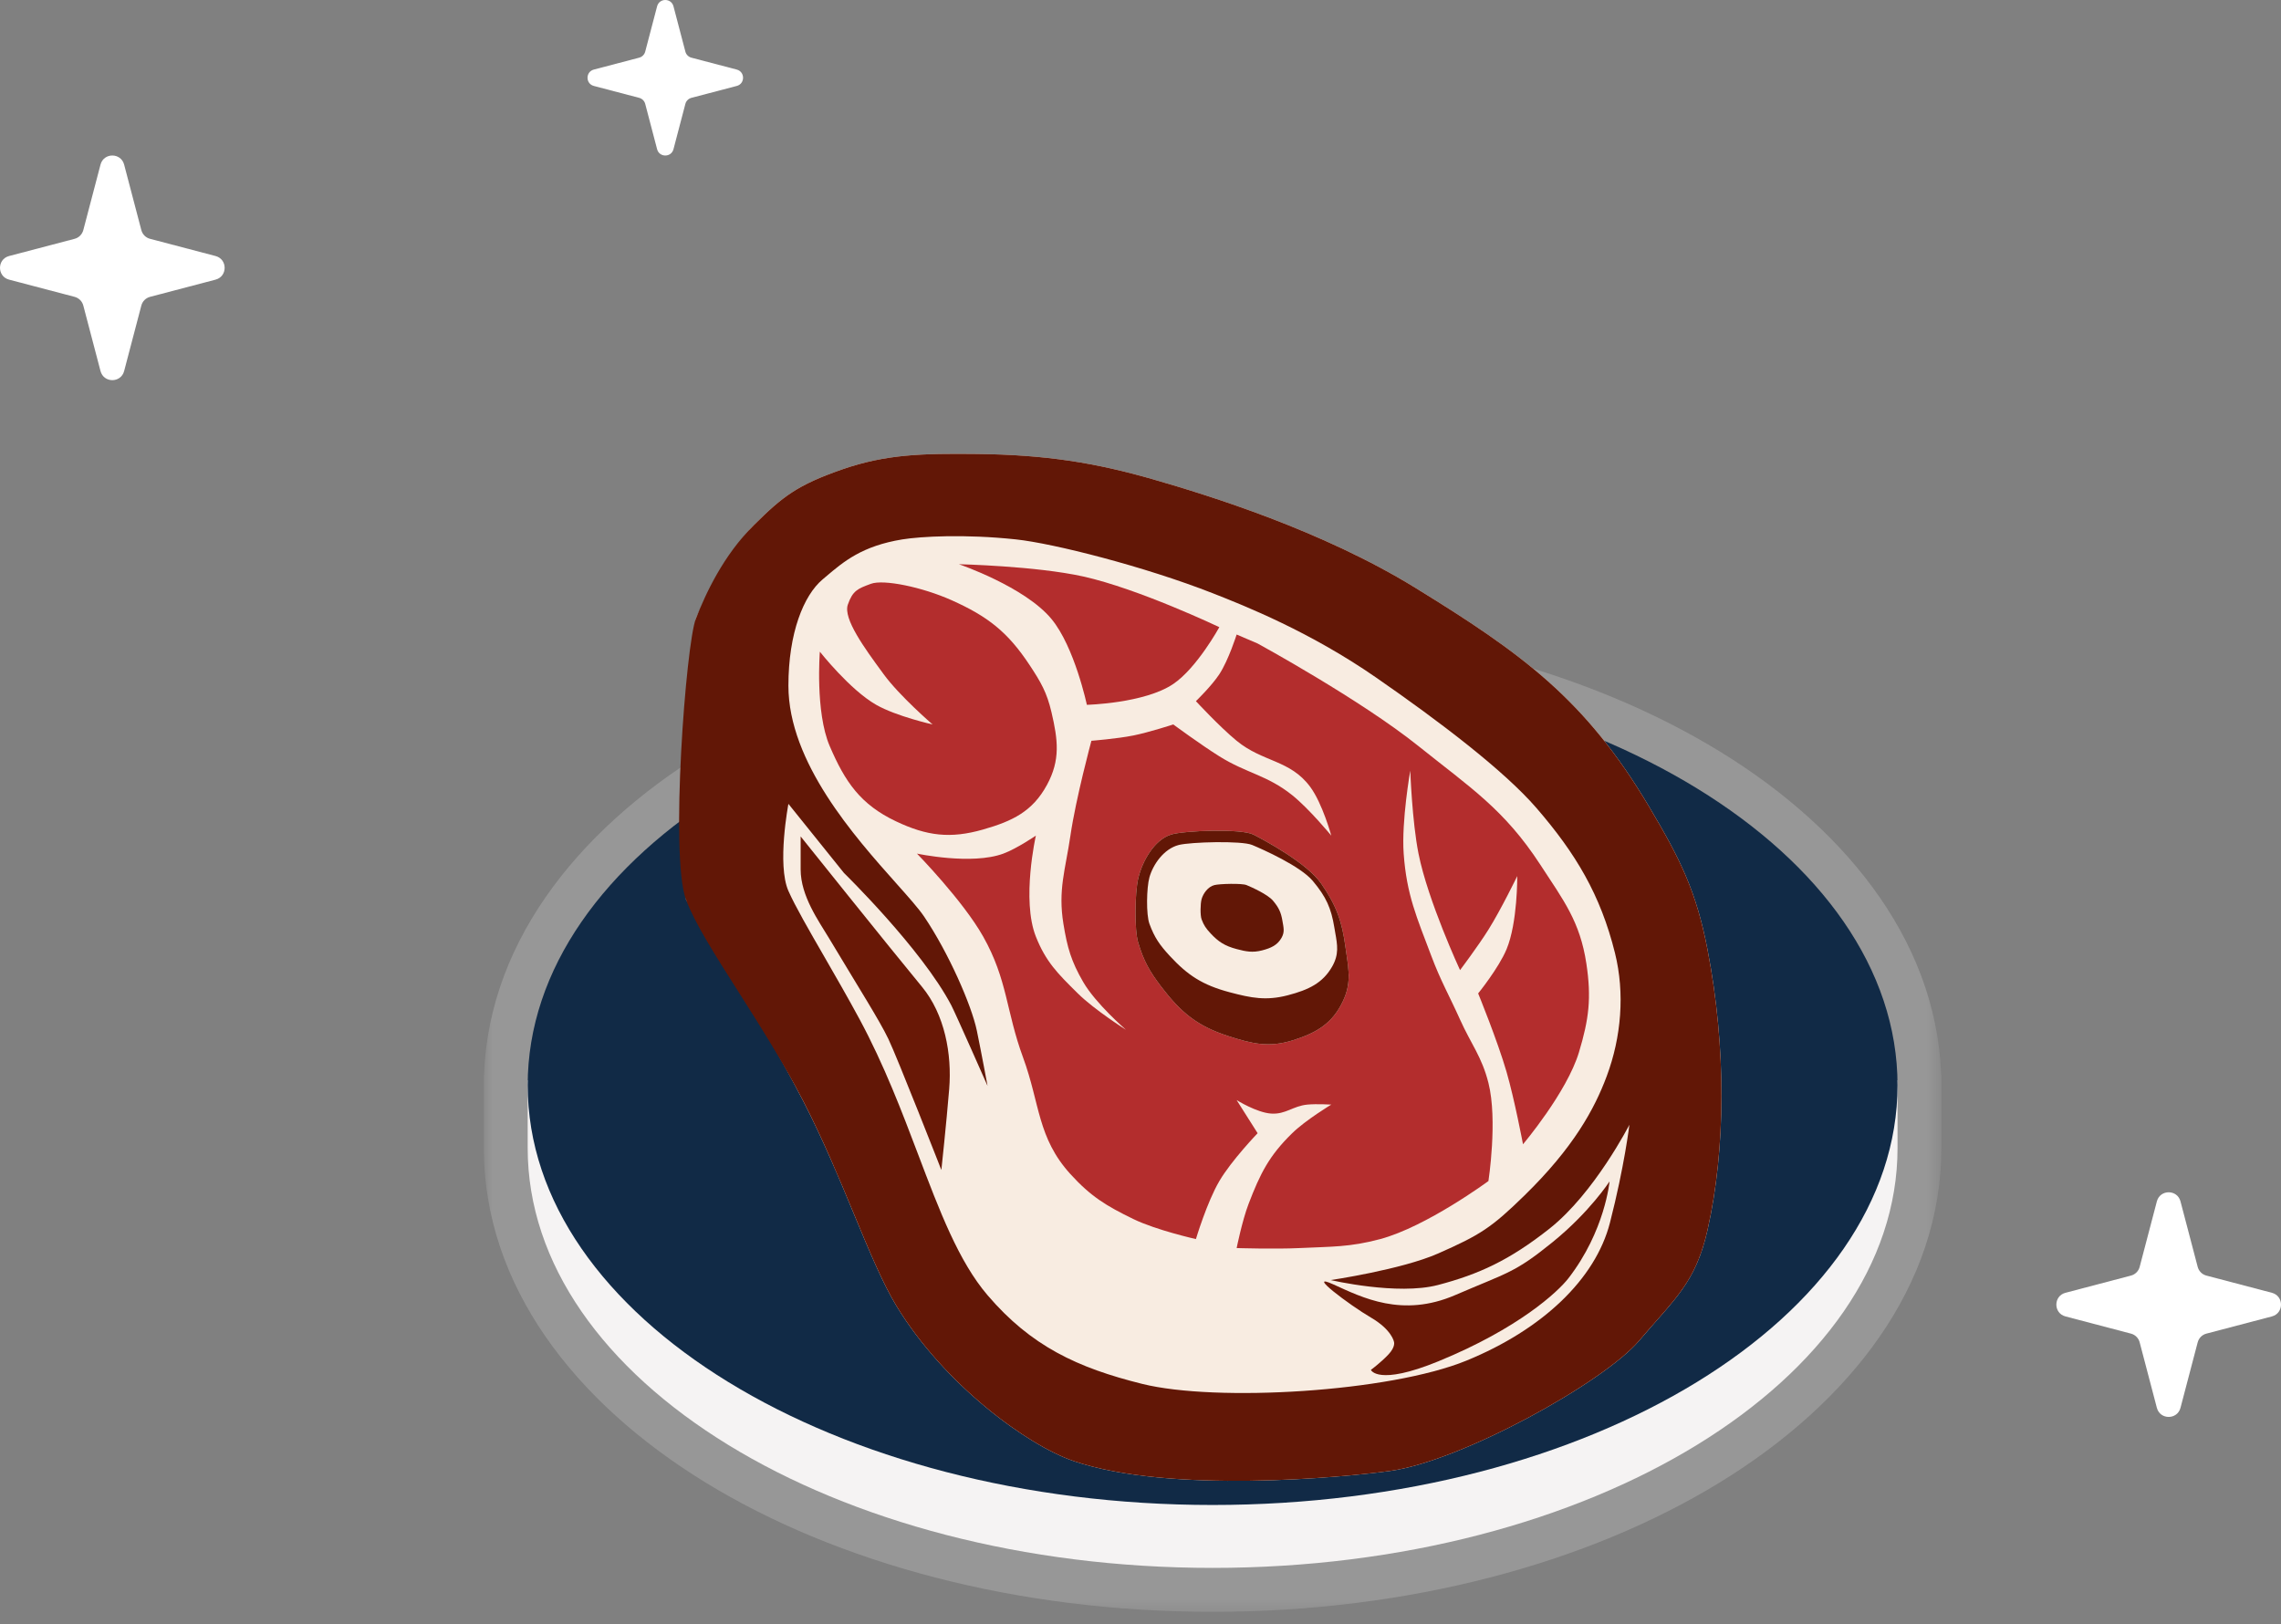 <svg width="132" height="94" viewBox="0 0 132 94" fill="none" xmlns="http://www.w3.org/2000/svg">
<rect x="0" y="0" width="132" height="94" fill="#808080" stroke="none"/>
<mask id="mask0" mask-type="alpha" maskUnits="userSpaceOnUse" x="28" y="36" width="85" height="58">
<path d="M112.346 36H28V93.563H112.346V36Z" fill="white"/>
<path fill-rule="evenodd" clip-rule="evenodd" d="M109.689 64.746C109.768 64.116 109.809 63.48 109.809 62.838C109.809 49.421 92.065 38.544 70.173 38.544C48.281 38.544 30.537 49.421 30.537 62.838C30.537 63.48 30.578 64.116 30.658 64.746H30.537V66.442C30.537 79.859 48.281 90.736 70.173 90.736C92.065 90.736 109.809 79.859 109.809 66.442V64.746H109.689Z" fill="black"/>
</mask>
<g mask="url(#mask0)">
<path d="M109.689 64.746L107.171 64.425L106.809 67.29H109.689V64.746ZM30.657 64.746V67.29H33.536L33.175 64.425L30.657 64.746ZM30.537 64.746V62.202H28V64.746H30.537ZM109.809 64.746H112.346V62.202H109.809V64.746ZM107.272 62.838C107.272 63.372 107.238 63.901 107.171 64.425L112.206 65.067C112.298 64.332 112.346 63.588 112.346 62.838H107.272ZM70.173 41.088C80.729 41.088 90.165 43.716 96.878 47.831C103.632 51.972 107.272 57.351 107.272 62.838H112.346C112.346 54.908 107.111 48.14 99.523 43.489C91.89 38.811 81.506 36 70.173 36V41.088ZM33.073 62.838C33.073 57.351 36.714 51.972 43.468 47.831C50.18 43.716 59.617 41.088 70.173 41.088V36C58.84 36 48.455 38.811 40.823 43.489C33.235 48.14 28 54.908 28 62.838H33.073ZM33.175 64.425C33.108 63.901 33.073 63.372 33.073 62.838H28C28 63.588 28.047 64.332 28.14 65.067L33.175 64.425ZM30.537 67.29H30.657V62.202H30.537V67.29ZM33.073 66.442V64.746H28V66.442H33.073ZM70.173 88.192C59.617 88.192 50.18 85.564 43.468 81.45C36.714 77.309 33.073 71.929 33.073 66.442H28C28 74.373 33.235 81.14 40.823 85.792C48.455 90.47 58.84 93.28 70.173 93.28V88.192ZM107.272 66.442C107.272 71.929 103.632 77.309 96.878 81.45C90.165 85.564 80.729 88.192 70.173 88.192V93.28C81.506 93.28 91.89 90.47 99.523 85.792C107.111 81.14 112.346 74.373 112.346 66.442H107.272ZM107.272 64.746V66.442H112.346V64.746H107.272ZM109.689 67.29H109.809V62.202H109.689V67.29Z" fill="#979797"/>
<path d="M109.809 66.443C109.809 79.86 92.065 90.737 70.173 90.737C48.281 90.737 30.537 79.86 30.537 66.443V62.52H109.809V66.443Z" fill="#F5F3F3"/>
<path d="M109.809 62.803C109.809 76.219 92.065 87.096 70.173 87.096C48.281 87.096 30.537 76.219 30.537 62.803C30.537 49.385 48.281 38.509 70.173 38.509C92.065 38.509 109.809 49.385 109.809 62.803Z" fill="#112A46"/>
</g>
<path d="M39.696 52.057L40.268 35.805C40.268 35.805 41.857 32.145 43.625 30.388C45.291 28.731 46.144 28.07 48.72 27.171C51.296 26.272 53.445 26.241 56.506 26.272C60.538 26.312 63.434 26.792 66.72 27.738C70.006 28.685 76.517 30.705 81.887 34.007C88.069 37.809 91.742 40.465 95.434 46.687C97.218 49.693 98.157 51.539 98.815 54.966C99.911 60.667 99.863 66.51 98.816 71.171C98.124 74.246 96.905 75.17 94.863 77.581C92.821 79.993 84.577 84.56 80.434 85.128C77.72 85.499 67.744 86.452 62.149 84.56C59.458 83.65 54.651 80.13 51.887 75.594C50.315 73.016 48.819 68.249 46.482 63.719C44.067 59.037 39.696 52.057 39.696 52.057Z" fill="#F8ECE1"/>
<path d="M53.357 57.112C51.405 54.746 46.333 48.406 46.333 48.406V50.322C46.333 51.86 47.392 53.321 47.976 54.297C49.762 57.277 50.881 59.028 51.405 60.116C51.929 61.204 54.476 67.71 54.476 67.71C54.476 67.71 54.762 65.06 54.929 63.026C55.095 60.991 54.667 58.699 53.357 57.112Z" fill="#691806"/>
<path d="M93.143 68.372C93.143 68.372 91.995 70.146 89.833 71.897C87.643 73.671 87.285 73.624 84.214 74.948C81.143 76.273 78.833 75.09 77.166 74.333C75.5 73.576 78.115 75.54 79.333 76.249C80.543 76.954 80.666 77.645 80.666 77.645C80.666 77.645 80.785 77.929 80.333 78.402C79.881 78.875 79.333 79.277 79.333 79.277C79.333 79.277 79.714 80.224 83.238 78.781C87.882 76.879 90.157 74.759 90.762 73.978C92.887 71.234 93.143 68.372 93.143 68.372Z" fill="#691806"/>
<path fill-rule="evenodd" clip-rule="evenodd" d="M40.268 35.805C39.696 37.265 38.762 49.518 39.696 52.057C40.186 53.387 41.363 55.241 42.721 57.378C43.953 59.318 45.333 61.491 46.482 63.719C47.623 65.932 48.565 68.202 49.412 70.245C50.299 72.384 51.083 74.276 51.887 75.594C54.651 80.13 59.458 83.65 62.149 84.56C67.744 86.452 77.72 85.499 80.434 85.128C84.577 84.56 92.821 79.993 94.863 77.581C95.205 77.177 95.524 76.815 95.821 76.478C97.299 74.8 98.24 73.731 98.816 71.171C99.863 66.51 99.911 60.667 98.815 54.966C98.157 51.539 97.218 49.693 95.434 46.687C91.742 40.465 88.069 37.809 81.887 34.007C76.517 30.705 70.006 28.685 66.72 27.738C63.434 26.792 60.538 26.312 56.506 26.272C53.445 26.241 51.296 26.272 48.72 27.171C46.144 28.07 45.291 28.731 43.625 30.388C41.857 32.145 40.839 34.346 40.268 35.805ZM47.601 33.534C46.506 34.458 45.625 36.628 45.625 39.685C45.625 44.118 49.463 48.425 51.864 51.119C52.575 51.917 53.161 52.574 53.482 53.05C54.887 55.132 56.22 58.16 56.53 59.65C56.777 60.843 57.149 62.844 57.149 62.844C57.149 62.844 55.301 58.657 55.053 58.184C53.345 54.919 48.839 50.519 48.839 50.519L45.625 46.521C45.625 46.521 44.953 50.039 45.625 51.56C46.013 52.438 46.802 53.806 47.703 55.367C48.361 56.509 49.079 57.755 49.744 58.988C51.168 61.629 52.195 64.339 53.145 66.843C54.379 70.098 55.48 73.004 57.149 74.956C59.662 77.895 62.335 79.154 66.101 80.089C70.387 81.153 80.411 80.562 84.863 78.741C89.257 76.943 92.328 74.026 93.167 70.761C94.006 67.497 94.292 65.091 94.292 65.091C94.292 65.091 92.268 69.047 89.673 71.1C87.339 72.945 85.563 73.747 83.22 74.364C80.87 74.983 77.006 74.08 77.006 74.08C77.006 74.08 81.096 73.478 83.22 72.543C85.665 71.466 86.313 71.046 88.22 69.184C91.047 66.423 92.268 64.192 92.982 62.276C93.822 60.024 94.037 57.488 93.458 55.156C92.624 51.789 91.185 49.387 88.911 46.758C87.03 44.584 83.27 41.725 79.601 39.188C75.8 36.559 72.077 35.077 70.196 34.338C66.213 32.775 60.958 31.447 58.792 31.216C55.824 30.899 53.273 31.045 52.22 31.216C49.886 31.595 48.821 32.499 47.789 33.375C47.726 33.428 47.664 33.481 47.601 33.534Z" fill="#621706"/>
<path d="M87.183 54.936C87.827 53.392 87.802 50.701 87.802 50.701C87.802 50.701 86.864 52.635 86.135 53.8C85.543 54.747 84.492 56.142 84.492 56.142C84.492 56.142 82.634 52.14 82.088 49.4C81.719 47.552 81.611 44.598 81.611 44.598C81.611 44.598 81.096 47.524 81.23 49.4C81.401 51.785 81.982 53.075 82.826 55.314C83.383 56.794 83.844 57.562 84.492 59.005C85.136 60.436 85.751 61.151 86.135 62.671C86.678 64.822 86.135 68.349 86.135 68.349C86.135 68.349 82.556 70.988 79.873 71.708C78.103 72.183 77.038 72.139 75.207 72.228C73.786 72.297 71.564 72.228 71.564 72.228C71.564 72.228 71.884 70.639 72.254 69.673C72.926 67.922 73.432 66.894 74.778 65.581C75.561 64.817 77.04 63.925 77.04 63.925C77.04 63.925 76.196 63.874 75.659 63.925C74.819 64.005 74.405 64.5 73.564 64.445C72.726 64.391 71.564 63.665 71.564 63.665L72.778 65.581C72.778 65.581 71.264 67.156 70.564 68.349C69.846 69.57 69.207 71.708 69.207 71.708C69.207 71.708 66.922 71.196 65.588 70.549C64.013 69.784 63.119 69.238 61.945 67.947C60.029 65.84 60.187 63.871 59.206 61.205C58.212 58.502 58.311 56.714 56.897 54.202C55.721 52.114 53.064 49.4 53.064 49.4C53.064 49.4 56.234 50.078 58.064 49.4C58.851 49.108 59.945 48.359 59.945 48.359C59.945 48.359 59.104 52.079 59.945 54.202C60.523 55.663 61.216 56.347 62.324 57.442L62.373 57.491C63.343 58.448 65.159 59.596 65.159 59.596C65.159 59.596 63.408 58.082 62.683 56.828C61.988 55.628 61.763 54.836 61.54 53.469C61.217 51.493 61.655 50.34 61.945 48.359C62.262 46.188 63.159 42.871 63.159 42.871C63.159 42.871 64.65 42.752 65.588 42.564C66.505 42.379 67.897 41.925 67.897 41.925C67.897 41.925 69.49 43.099 70.564 43.77C72.145 44.758 73.324 44.852 74.778 46.017C75.771 46.814 77.04 48.359 77.04 48.359C77.04 48.359 76.536 46.51 75.826 45.544C74.664 43.966 73.08 44.118 71.564 42.871C70.571 42.055 69.207 40.577 69.207 40.577C69.207 40.577 70.123 39.691 70.564 39.015C71.098 38.196 71.564 36.721 71.564 36.721L72.778 37.241C72.778 37.241 78.725 40.484 82.088 43.179C85.086 45.582 87.04 46.826 89.135 50.039C90.483 52.106 91.434 53.327 91.802 55.764C92.102 57.753 91.954 58.97 91.373 60.897C90.671 63.224 88.135 66.22 88.135 66.22C88.135 66.22 87.649 63.644 87.183 62.032C86.658 60.221 85.54 57.491 85.54 57.491C85.54 57.491 86.726 56.029 87.183 54.936Z" fill="#B32D2D"/>
<path d="M60.848 35.822C59.303 33.952 55.491 32.652 55.491 32.652C55.491 32.652 59.927 32.753 62.681 33.361C65.89 34.07 70.562 36.295 70.562 36.295C70.562 36.295 69.268 38.655 67.896 39.583C66.235 40.706 62.896 40.789 62.896 40.789C62.896 40.789 62.187 37.442 60.848 35.822Z" fill="#B32D2D"/>
<path d="M50.705 40.789C49.182 39.922 47.444 37.714 47.444 37.714C47.444 37.714 47.168 41.205 48.015 43.178C48.906 45.256 49.797 46.558 51.848 47.531C53.635 48.379 54.993 48.55 56.896 48.004C58.589 47.519 59.749 46.966 60.586 45.426C61.374 43.976 61.223 42.82 60.848 41.215C60.583 40.075 60.232 39.473 59.586 38.494C58.323 36.58 57.164 35.671 55.063 34.733C53.366 33.976 51.134 33.512 50.396 33.787L50.361 33.8C49.648 34.065 49.344 34.178 49.063 34.993C48.783 35.805 50.039 37.521 51.074 38.932L51.134 39.015C52.07 40.293 53.967 41.925 53.967 41.925C53.967 41.925 51.877 41.456 50.705 40.789Z" fill="#B32D2D"/>
<path d="M77.864 54.827C77.658 53.3 77.336 52.407 76.459 51.136C75.65 49.962 73.221 48.649 72.531 48.298C71.84 47.946 68.531 48.061 67.769 48.298C66.789 48.602 66.093 49.859 65.864 50.853C65.674 51.681 65.643 53.809 65.864 54.543C66.189 55.619 66.515 56.201 67.197 57.098C68.336 58.593 69.283 59.38 71.078 59.96C72.478 60.412 73.438 60.641 74.84 60.197C76.209 59.763 77.115 59.219 77.721 57.926C78.236 56.828 78.026 56.028 77.864 54.827Z" fill="#F8ECE1"/>
<path fill-rule="evenodd" clip-rule="evenodd" d="M76.459 51.136C77.336 52.407 77.658 53.3 77.864 54.827C77.884 54.973 77.904 55.113 77.924 55.248C78.066 56.227 78.173 56.961 77.721 57.926C77.115 59.219 76.209 59.763 74.84 60.197C73.438 60.641 72.478 60.412 71.078 59.96C69.283 59.38 68.336 58.593 67.197 57.098C66.515 56.201 66.189 55.619 65.864 54.543C65.643 53.809 65.674 51.681 65.864 50.853C66.093 49.859 66.789 48.602 67.769 48.298C68.531 48.061 71.84 47.946 72.531 48.298C73.221 48.649 75.65 49.962 76.459 51.136ZM75.965 50.975C76.746 51.905 77.034 52.557 77.217 53.673C77.235 53.78 77.253 53.883 77.27 53.982C77.397 54.697 77.493 55.234 77.09 55.939C76.549 56.885 75.741 57.282 74.521 57.599C73.271 57.924 72.415 57.757 71.167 57.426C69.567 57.002 68.722 56.427 67.707 55.334C67.099 54.678 66.808 54.253 66.518 53.466C66.321 52.93 66.348 51.373 66.518 50.768C66.722 50.041 67.343 49.123 68.216 48.9C68.896 48.727 71.846 48.643 72.462 48.9C73.078 49.157 75.243 50.117 75.965 50.975Z" fill="#621706"/>
<path d="M74.214 53.295C74.134 52.81 74.008 52.527 73.666 52.123C73.351 51.75 72.404 51.333 72.135 51.221C71.866 51.109 70.575 51.146 70.278 51.221C69.897 51.318 69.625 51.717 69.536 52.033C69.462 52.296 69.45 52.972 69.536 53.205C69.663 53.547 69.79 53.732 70.056 54.017C70.499 54.492 70.869 54.742 71.569 54.926C72.114 55.07 72.488 55.142 73.035 55.001C73.569 54.864 73.922 54.691 74.158 54.28C74.359 53.931 74.277 53.677 74.214 53.295Z" fill="#621706"/>
<path d="M126.184 81.472C126 82.176 125 82.176 124.816 81.472L123.821 77.683C123.756 77.436 123.564 77.243 123.316 77.179L119.528 76.184C118.824 76 118.824 75 119.528 74.816L123.316 73.821C123.564 73.757 123.756 73.564 123.821 73.317L124.816 69.528C125 68.824 126 68.824 126.184 69.528L127.179 73.317C127.244 73.564 127.436 73.757 127.684 73.821L131.472 74.816C132.176 75 132.176 76 131.472 76.184L127.684 77.179C127.436 77.243 127.244 77.436 127.179 77.683L126.184 81.472Z" fill="white"/>
<path d="M7.184 21.472C7 22.176 6 22.176 5.816 21.472L4.821 17.683C4.756 17.436 4.564 17.244 4.316 17.179L0.528 16.184C-0.176 16 -0.176 15 0.528 14.816L4.316 13.821C4.564 13.757 4.756 13.563 4.821 13.316L5.816 9.528C6 8.824 7 8.824 7.184 9.528L8.179 13.316C8.244 13.563 8.436 13.757 8.684 13.821L12.472 14.816C13.176 15 13.176 16 12.472 16.184L8.684 17.179C8.436 17.244 8.244 17.436 8.179 17.683L7.184 21.472Z" fill="white"/>
<path d="M38.974 8.634C38.846 9.122 38.154 9.122 38.026 8.634L37.338 6.012C37.293 5.841 37.159 5.707 36.988 5.662L34.366 4.974C33.878 4.846 33.878 4.154 34.366 4.026L36.988 3.338C37.159 3.293 37.293 3.159 37.338 2.988L38.026 0.366C38.154 -0.122 38.846 -0.122 38.974 0.366L39.662 2.988C39.707 3.159 39.841 3.293 40.012 3.338L42.635 4.026C43.122 4.154 43.122 4.846 42.635 4.974L40.012 5.662C39.841 5.707 39.707 5.841 39.662 6.012L38.974 8.634Z" fill="white"/>
</svg>

